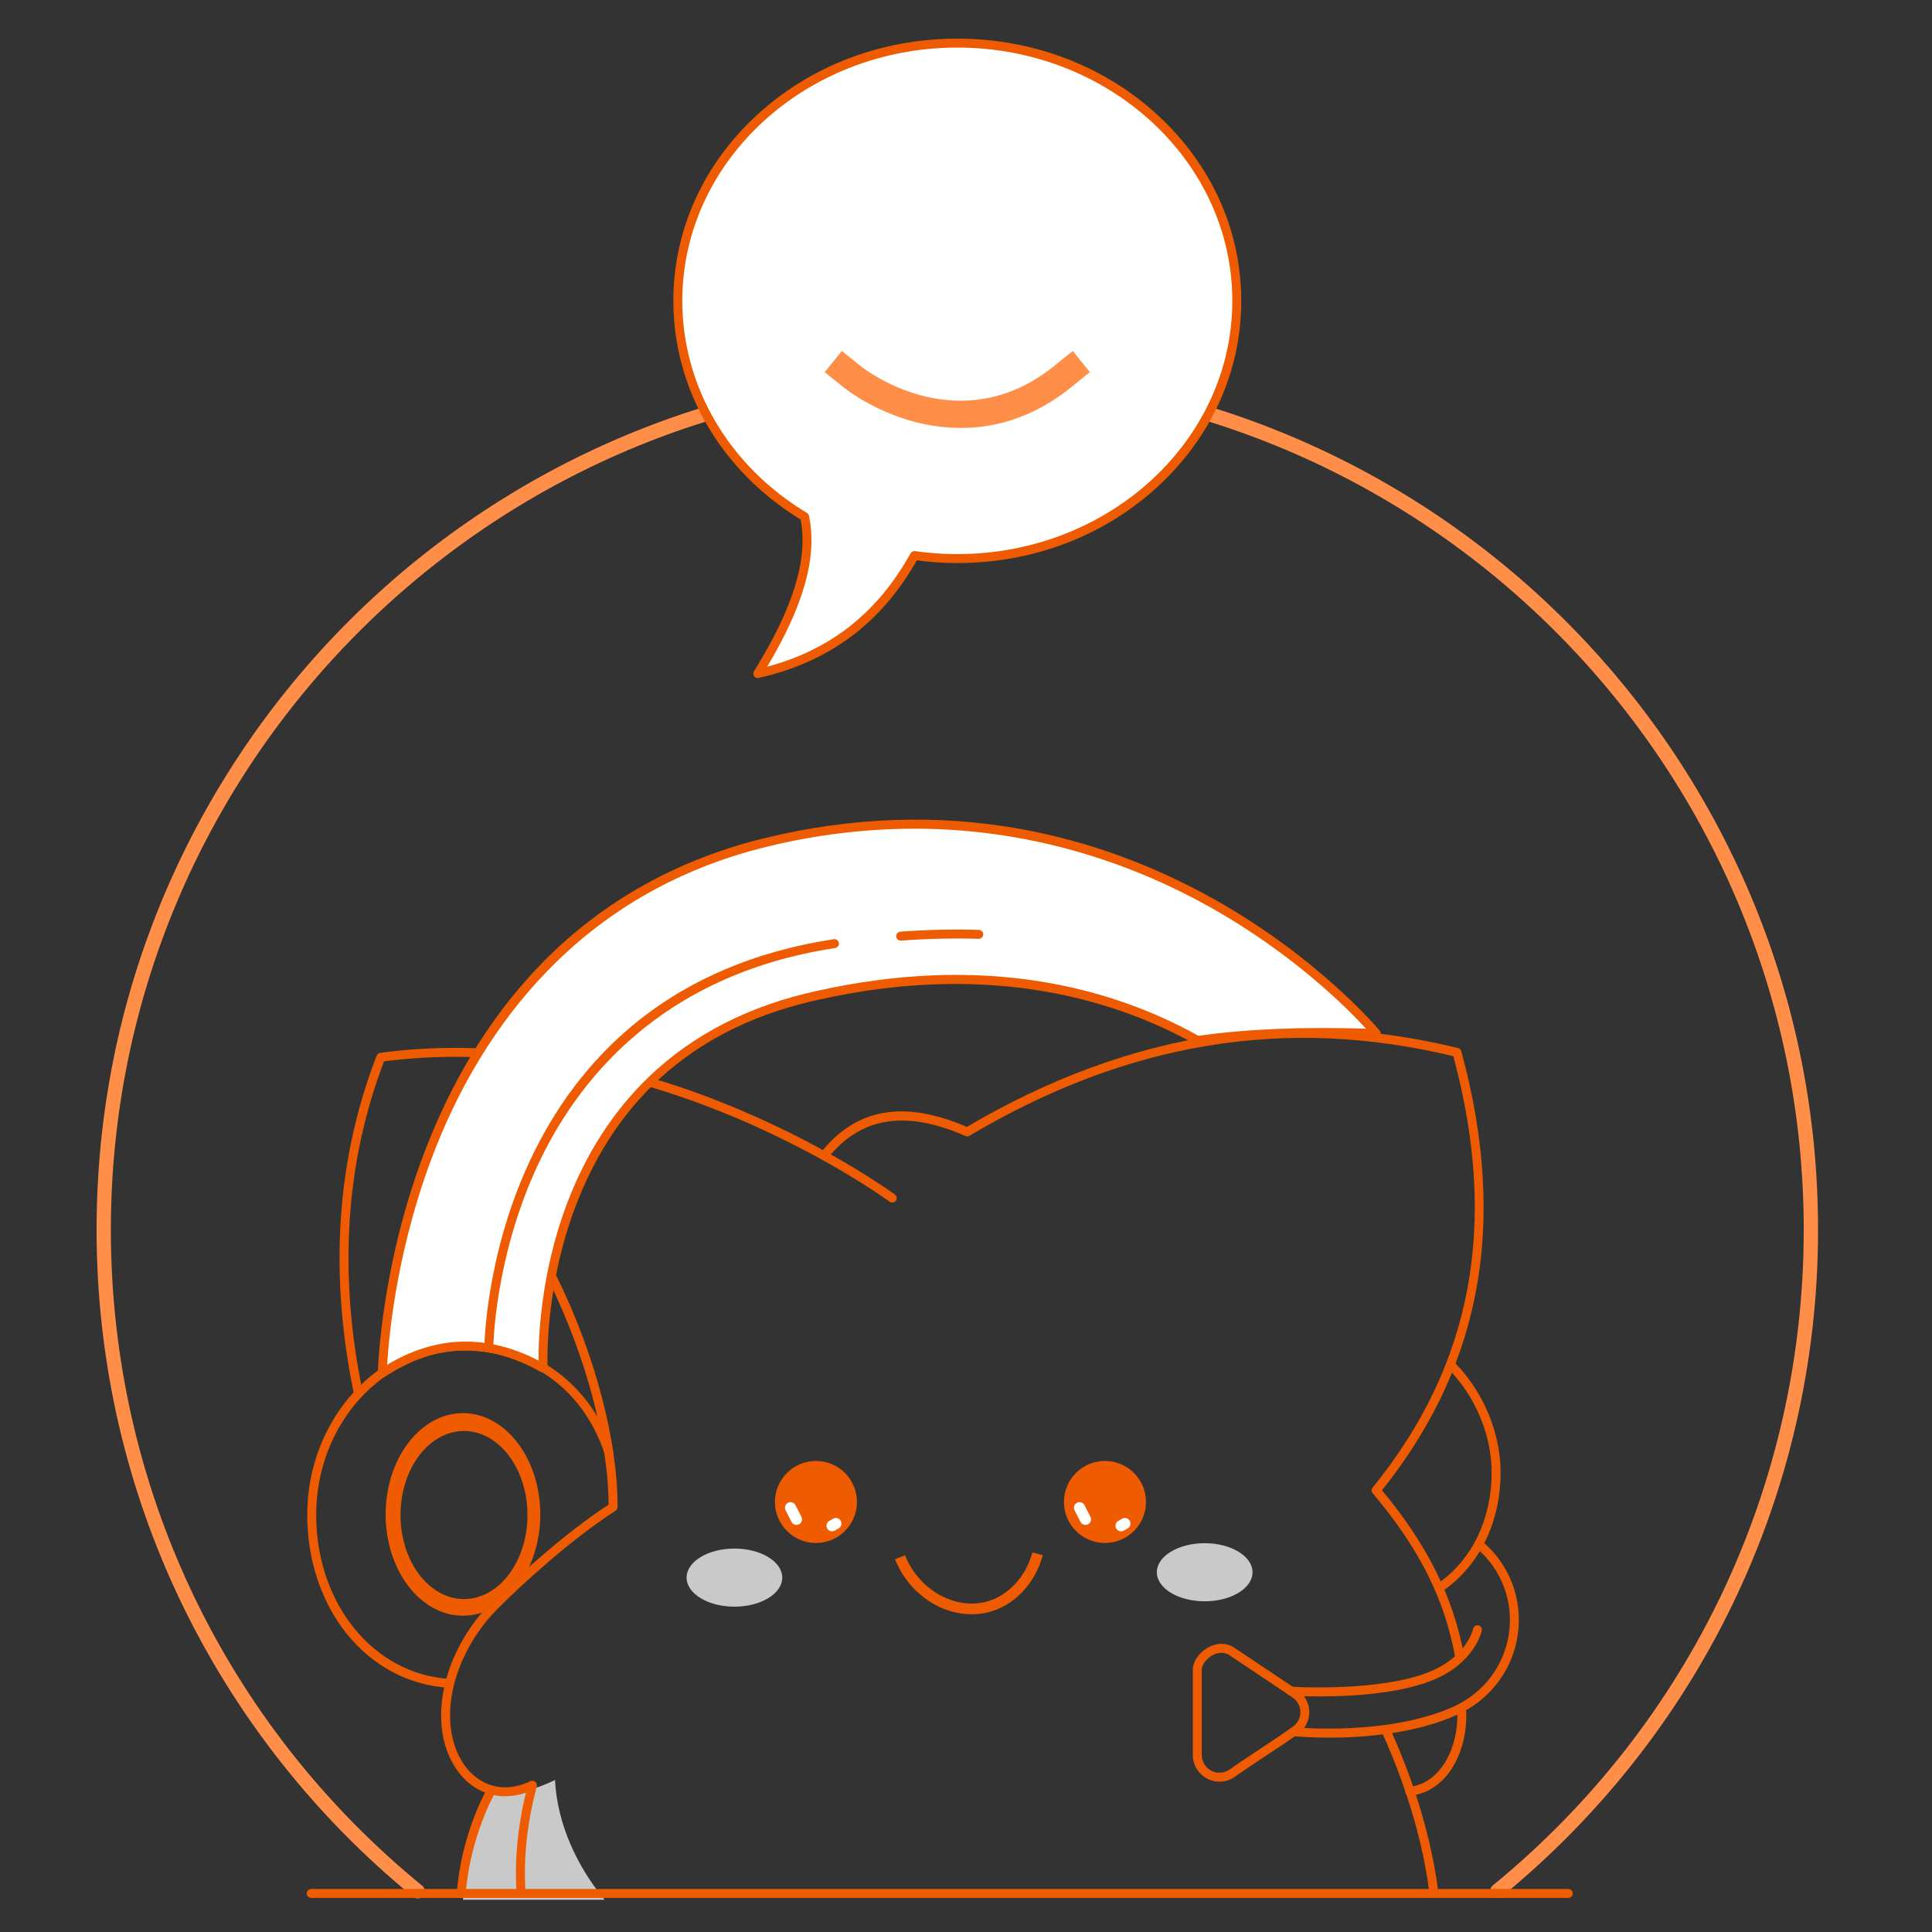 <?xml version="1.0" encoding="UTF-8"?>
<svg width="300px" height="300px" viewBox="0 0 300 300" version="1.1" xmlns="http://www.w3.org/2000/svg" xmlns:xlink="http://www.w3.org/1999/xlink">
    <rect x="0" y="0" width="300" height="300" fill="#333333" stroke="none"/>
    <title>3-04</title>
    <g id="Illusatrtion" stroke="none" stroke-width="1" fill="none" fill-rule="evenodd">
        <g id="1" transform="translate(-926, -1035)">
            <g id="3-04" transform="translate(926, 1035)">
                <rect id="Rectangle" x="0" y="0" width="300" height="300"></rect>
                <g id="Group-15" transform="translate(15, 6)">
                    <path d="M56.896,288.994 L78.887,288.994 L78.679,288.743 C74.514,283.646 71.506,277.059 71.182,270.394 C63.997,273.888 60.795,271.783 61.161,272.134 C59.896,275.066 58.09,280.449 57.494,283.406 C57.138,285.249 56.938,287.118 56.896,288.994 Z" id="Path" fill="#C9C9C9" fill-rule="nonzero"></path>
                    <path d="M49.852,288.783 C49.599,288.783 49.354,288.693 49.158,288.533 C34.067,276.211 21.84,260.75 13.329,243.225 C9.011,234.32 5.702,224.961 3.462,215.321 C1.158,205.369 -0.004,195.186 2.13162821e-14,184.97 C2.13162821e-14,166.923 3.534,149.431 10.505,132.945 C24.087,100.906 49.592,75.401 81.632,61.819 C98.102,54.854 115.602,51.319 133.649,51.319 C151.696,51.319 169.188,54.854 185.674,61.824 C217.713,75.407 243.218,100.912 256.801,132.951 C263.771,149.429 267.305,166.932 267.305,184.975 C267.309,195.187 266.148,205.367 263.846,215.316 C259.388,234.488 250.735,252.433 238.508,267.859 C232.495,275.452 225.682,282.373 218.185,288.504 C217.709,288.866 217.032,288.786 216.653,288.323 C216.275,287.86 216.331,287.18 216.78,286.785 C247.477,261.689 265.084,224.581 265.084,184.975 C265.084,112.509 206.123,53.54 133.649,53.54 C61.176,53.54 2.214,112.502 2.214,184.975 C2.214,224.597 19.834,261.716 50.556,286.813 C50.919,287.11 51.056,287.604 50.898,288.046 C50.74,288.488 50.321,288.783 49.852,288.783 L49.852,288.783 Z" id="Path" fill="#ff8e49" fill-rule="nonzero"></path>
                    <path d="M133.649,0.694 C109.68,0.694 90.25,18.612 90.25,40.716 C90.25,54.755 98.091,67.104 109.953,74.248 L109.944,74.248 C111.455,81.515 108.096,89.835 102.671,98.602 C112.716,96.33 121.134,90.827 126.993,80.277 L126.993,80.277 C129.2,80.589 131.427,80.746 133.656,80.745 C157.624,80.745 177.056,62.826 177.056,40.724 C177.056,18.622 157.617,0.694 133.649,0.694 Z" id="Path" fill="#FFFFFF" fill-rule="nonzero"></path>
                    <path d="M102.671,99.292 C102.419,99.292 102.187,99.155 102.064,98.935 C101.942,98.715 101.948,98.446 102.081,98.232 C108.189,88.366 110.492,80.868 109.322,74.675 C96.937,67.099 89.556,54.428 89.556,40.716 C89.556,29.829 94.149,19.598 102.49,11.906 C110.831,4.213 121.882,5.32907052e-14 133.649,5.32907052e-14 C145.416,5.32907052e-14 156.482,4.229 164.807,11.906 C173.132,19.583 177.743,29.829 177.743,40.716 C177.743,51.602 173.149,61.834 164.807,69.532 C156.465,77.23 145.416,81.43 133.649,81.43 C131.548,81.428 129.449,81.289 127.366,81.014 C121.784,90.823 113.752,96.797 102.825,99.267 C102.774,99.281 102.723,99.289 102.671,99.292 Z M110.646,74.218 C111.909,80.502 109.837,87.941 104.135,97.522 C113.974,94.896 121.258,89.139 126.369,79.962 C126.502,79.693 126.792,79.54 127.088,79.581 C129.262,79.889 131.454,80.043 133.649,80.042 C157.197,80.042 176.354,62.4 176.354,40.716 C176.354,19.031 157.197,1.388 133.649,1.388 C110.102,1.388 90.944,19.03 90.944,40.716 C90.944,54.036 98.184,66.35 110.311,73.652 C110.511,73.773 110.637,73.985 110.646,74.218 L110.646,74.218 Z" id="Shape" fill="#ee5b01" fill-rule="nonzero"></path>
                    <path d="M134.175,60.45 C131.708,60.443 129.252,60.112 126.87,59.464 C120.612,57.779 116.41,54.49 115.952,54.119 L113.064,51.787 L115.723,48.497 L118.609,50.826 C118.762,50.95 122.456,53.893 127.971,55.379 C129.993,55.93 132.079,56.212 134.175,56.218 C139.377,56.218 144.26,54.404 148.69,50.826 L151.574,48.497 L154.234,51.787 L151.348,54.122 C146.148,58.323 140.37,60.453 134.175,60.453" id="Path" fill="#ff8e49" fill-rule="nonzero"></path>
                    <path d="M54.751,256.081 L54.707,256.081 C48.511,255.7 42.876,252.719 38.839,247.692 C34.885,242.767 32.708,236.209 32.708,229.229 C32.708,214.397 43.702,202.33 57.215,202.33 C62.065,202.312 66.805,203.772 70.805,206.514 C75.155,209.504 78.407,213.93 80.207,219.314 C80.294,219.551 80.245,219.817 80.08,220.008 C79.914,220.198 79.658,220.284 79.411,220.231 C79.163,220.179 78.965,219.996 78.891,219.754 C74.936,207.93 65.102,203.718 57.215,203.718 C44.467,203.718 34.097,215.161 34.097,229.229 C34.097,243.021 42.994,253.97 54.793,254.699 C55.176,254.71 55.477,255.03 55.466,255.414 C55.454,255.797 55.134,256.098 54.751,256.087 L54.751,256.081 Z" id="Path" fill="#ee5b01" fill-rule="nonzero"></path>
                    <path d="M80.202,228.654 C79.818,228.654 79.508,228.343 79.508,227.96 C79.508,217.826 76.029,204.694 70.206,192.837 C70.097,192.614 70.115,192.349 70.254,192.143 C70.392,191.937 70.63,191.82 70.878,191.837 C71.126,191.854 71.346,192.002 71.456,192.225 C77.373,204.267 80.906,217.63 80.906,227.964 C80.905,228.149 80.83,228.326 80.697,228.455 C80.565,228.585 80.387,228.656 80.202,228.654 Z" id="Path" fill="#ee5b01" fill-rule="nonzero"></path>
                    <path d="M56.631,288.65 L56.577,288.65 C56.195,288.62 55.909,288.287 55.938,287.906 C56.632,278.729 60.519,271.96 60.68,271.677 C60.88,271.363 61.291,271.262 61.613,271.448 C61.935,271.635 62.054,272.042 61.881,272.371 C61.832,272.456 57.994,279.174 57.322,288.007 C57.295,288.369 56.994,288.649 56.631,288.65 L56.631,288.65 Z" id="Path" fill="#ee5b01" fill-rule="nonzero"></path>
                    <path d="M65.895,288.391 C65.527,288.392 65.222,288.106 65.2,287.739 C64.882,282.314 65.468,276.875 66.99,271.109 C67.088,270.739 67.468,270.518 67.839,270.616 C68.209,270.714 68.43,271.094 68.332,271.465 C66.848,277.084 66.278,282.382 66.587,287.657 C66.609,288.04 66.317,288.368 65.935,288.39 L65.895,288.391 Z" id="Path" fill="#ee5b01" fill-rule="nonzero"></path>
                    <path d="M63.46,272.924 C61.144,272.924 58.959,272.042 57.204,270.323 C55.227,268.38 53.947,265.519 53.595,262.252 C53.214,258.694 53.932,254.786 55.667,250.948 C57.054,247.91 58.975,245.145 61.338,242.785 C64.87,239.227 72.709,232.009 79.683,227.525 C79.891,227.381 80.162,227.362 80.388,227.476 C80.615,227.59 80.761,227.818 80.771,228.071 C80.78,228.325 80.65,228.563 80.432,228.693 C73.56,233.112 65.815,240.244 62.323,243.764 C60.078,246.004 58.254,248.629 56.938,251.514 C55.302,255.124 54.626,258.787 54.979,262.099 C55.292,265.047 56.428,267.614 58.172,269.318 C60.632,271.73 63.961,272.198 67.305,270.602 C67.531,270.476 67.808,270.485 68.025,270.627 C68.241,270.768 68.361,271.019 68.336,271.276 C68.31,271.534 68.143,271.756 67.903,271.852 C66.521,272.537 65.002,272.903 63.46,272.924 L63.46,272.924 Z" id="Path" fill="#ee5b01" fill-rule="nonzero"></path>
                    <path d="M40.552,210.589 C40.222,210.589 39.938,210.357 39.872,210.033 C36.087,191.389 37.305,173.857 43.49,157.923 C43.581,157.687 43.794,157.519 44.045,157.485 C53.738,156.183 63.975,156.533 74.472,158.524 C82.86,160.115 91.433,162.752 99.951,166.362 C114.453,172.506 123.915,179.449 124.008,179.518 C124.278,179.757 124.321,180.163 124.106,180.452 C123.891,180.742 123.49,180.819 123.183,180.629 C123.09,180.561 113.735,173.7 99.375,167.62 C86.231,162.054 66.099,156.029 44.638,158.803 C38.679,174.383 37.534,191.522 41.234,209.752 C41.271,209.932 41.234,210.12 41.133,210.273 C41.031,210.427 40.873,210.534 40.692,210.571 C40.646,210.581 40.599,210.587 40.552,210.589 L40.552,210.589 Z" id="Path" fill="#ee5b01" fill-rule="nonzero"></path>
                    <path d="M207.662,288.644 C207.31,288.647 207.011,288.385 206.968,288.035 C205.598,276.894 201.34,266.811 199.574,262.992 C199.427,262.647 199.581,262.248 199.921,262.09 C200.261,261.933 200.665,262.074 200.833,262.409 C202.628,266.288 206.953,276.53 208.345,287.865 C208.392,288.246 208.122,288.592 207.741,288.639 C207.715,288.642 207.689,288.644 207.662,288.644 L207.662,288.644 Z" id="Path" fill="#ee5b01" fill-rule="nonzero"></path>
                    <path d="M211.631,251.851 C211.296,251.851 211.01,251.612 210.95,251.282 C209.31,242.259 205.363,234.419 198.153,225.868 C197.937,225.613 197.934,225.241 198.144,224.982 C213.619,205.963 217.719,184.058 210.671,158 C184.66,151.753 160.081,155.801 135.541,170.356 C135.349,170.471 135.112,170.485 134.907,170.395 C125.595,166.298 118.594,167.441 113.504,173.889 C113.351,174.084 113.105,174.181 112.859,174.146 C112.614,174.11 112.406,173.946 112.314,173.715 C112.223,173.485 112.261,173.223 112.415,173.028 C117.891,166.087 125.325,164.765 135.139,168.981 C147.922,161.443 160.996,156.657 174.01,154.755 C186.147,152.981 198.721,153.644 211.399,156.74 C211.645,156.8 211.838,156.988 211.905,157.231 C215.672,170.964 216.372,183.841 213.987,195.505 C212.844,201.075 210.991,206.476 208.473,211.574 C206.023,216.494 203.044,221.132 199.588,225.405 C206.638,233.874 210.694,242.031 212.323,251.027 C212.391,251.403 212.143,251.763 211.767,251.833 C211.723,251.844 211.677,251.85 211.631,251.851 L211.631,251.851 Z" id="Path" fill="#ee5b01" fill-rule="nonzero"></path>
                    <path d="M56.888,244.888 C50.267,244.888 44.881,237.833 44.881,229.161 C44.881,220.488 50.267,213.432 56.888,213.432 C63.508,213.432 68.895,220.487 68.895,229.161 C68.895,237.834 63.508,244.888 56.888,244.888 Z M57.047,216.204 C51.612,216.204 47.191,222.058 47.191,229.254 C47.191,236.449 51.612,242.303 57.047,242.303 C62.482,242.303 66.904,236.449 66.904,229.254 C66.904,222.058 62.482,216.204 57.047,216.204 L57.047,216.204 Z" id="Shape" fill="#ee5b01" fill-rule="nonzero"></path>
                    <path d="M208.903,240.994 C208.602,240.995 208.334,240.8 208.241,240.513 C208.148,240.226 208.252,239.912 208.497,239.736 C213.659,236.016 216.622,229.788 216.622,222.65 C216.622,216.901 214.141,210.919 209.986,206.647 C209.813,206.47 209.747,206.213 209.814,205.973 C209.881,205.734 210.071,205.549 210.312,205.488 C210.553,205.426 210.808,205.498 210.981,205.676 C215.382,210.2 218.01,216.544 218.01,222.646 C218.01,230.235 214.838,236.874 209.309,240.858 C209.191,240.945 209.049,240.992 208.903,240.994 Z" id="Path" fill="#ee5b01" fill-rule="nonzero"></path>
                    <path d="M189.887,257.421 C187.372,257.421 185.643,257.314 185.445,257.302 C185.061,257.277 184.771,256.946 184.796,256.562 C184.821,256.179 185.152,255.889 185.535,255.913 C185.665,255.922 198.679,256.73 206.522,253.777 C212.685,251.457 213.705,247.09 213.741,246.905 C213.829,246.539 214.192,246.309 214.56,246.387 C214.928,246.465 215.167,246.822 215.099,247.193 C215.055,247.408 213.919,252.468 207.007,255.076 C201.758,257.059 194.5,257.421 189.887,257.421 Z" id="Path" fill="#ee5b01" fill-rule="nonzero"></path>
                    <path d="M191.4,263.824 C188.328,263.824 186.242,263.625 186.019,263.603 C185.773,263.578 185.558,263.424 185.456,263.198 C185.354,262.971 185.381,262.708 185.525,262.507 C185.67,262.306 185.912,262.197 186.158,262.222 C186.297,262.236 200.629,263.589 210.744,258.983 C215.386,256.869 218.586,252.633 219.304,247.653 C220.031,242.734 218.191,237.784 214.427,234.533 C214.137,234.282 214.106,233.843 214.357,233.554 C214.608,233.264 215.047,233.232 215.336,233.484 C219.458,237.043 221.474,242.464 220.678,247.852 C219.893,253.301 216.394,257.935 211.32,260.246 C204.727,263.248 196.63,263.824 191.4,263.824 Z" id="Path" fill="#ee5b01" fill-rule="nonzero"></path>
                    <path d="M174.364,270.658 C172.075,270.653 170.221,268.799 170.218,266.51 L170.218,253.304 C170.218,251.974 171.242,250.516 172.709,249.759 C174.114,249.033 175.588,249.09 176.758,249.916 L186.546,256.47 L186.561,256.481 C187.648,257.253 188.298,258.501 188.307,259.834 C188.317,261.168 187.684,262.424 186.608,263.211 C185.232,264.217 183.494,265.365 181.653,266.579 C179.978,267.69 178.245,268.831 176.767,269.885 C176.066,270.387 175.226,270.657 174.364,270.658 Z M174.683,250.642 C174.216,250.653 173.757,250.773 173.345,250.992 C172.354,251.504 171.607,252.498 171.607,253.304 L171.607,266.51 C171.606,267.542 172.183,268.487 173.1,268.96 C174.017,269.433 175.121,269.354 175.962,268.755 C177.46,267.687 179.203,266.534 180.888,265.423 C182.715,264.217 184.44,263.077 185.789,262.091 C186.504,261.569 186.924,260.734 186.919,259.849 C186.914,258.964 186.485,258.134 185.764,257.62 L175.978,251.066 L175.963,251.056 C175.591,250.786 175.143,250.641 174.683,250.642 L174.683,250.642 Z" id="Shape" fill="#ee5b01" fill-rule="nonzero"></path>
                    <line x1="248.07" y1="207.057" x2="251.943" y2="212.148" id="Path"></line>
                    <path d="M198.705,154.477 C198.705,154.477 162.611,110.621 104.092,124.769 C45.573,138.916 44.366,207.221 44.366,207.221 C52.574,201.807 60.902,201.691 69.337,206.447 C69.337,206.447 66.687,158.323 112.051,148.541 C139.006,142.499 158.603,148.617 170.964,155.567 C179.336,154.342 188.727,154.122 198.705,154.477 Z" id="Path" fill="#FFFFFF" fill-rule="nonzero"></path>
                    <path d="M44.366,207.909 C44.179,207.909 44.001,207.834 43.87,207.702 C43.74,207.569 43.668,207.389 43.671,207.203 C43.671,207.031 44.064,189.78 51.641,171.032 C56.099,160.004 62.134,150.614 69.58,143.128 C78.898,133.753 90.454,127.349 103.928,124.094 C117.371,120.845 130.748,120.397 143.686,122.763 C154.037,124.655 164.128,128.341 173.682,133.717 C189.945,142.871 199.149,153.932 199.241,154.041 C199.414,154.251 199.449,154.543 199.329,154.788 C199.21,155.032 198.958,155.185 198.686,155.177 C187.76,154.787 178.727,155.139 171.069,156.254 C170.918,156.276 170.763,156.247 170.629,156.172 C159,149.634 139.424,143.123 112.209,149.218 C93.636,153.224 80.896,164.053 74.338,181.408 C69.439,194.374 70.034,206.291 70.034,206.409 C70.048,206.662 69.923,206.903 69.708,207.036 C69.492,207.17 69.221,207.176 69,207.051 C60.612,202.323 52.68,202.567 44.752,207.801 C44.636,207.873 44.502,207.911 44.366,207.909 L44.366,207.909 Z M126.976,122.678 C119.319,122.693 111.692,123.619 104.255,125.438 C74.313,132.673 59.817,154.509 52.928,171.553 C46.641,187.101 45.367,201.591 45.118,205.921 C52.724,201.354 60.619,201.133 68.62,205.265 C68.604,201.851 68.949,191.724 73.034,180.911 C75.979,173.118 80.26,166.49 85.759,161.209 C92.634,154.608 101.431,150.117 111.905,147.858 C124.201,145.102 136.043,144.641 147.096,146.492 C155.665,147.927 163.739,150.736 171.097,154.841 C178.406,153.795 186.936,153.432 197.118,153.73 C194.299,150.655 185.895,142.169 172.955,134.893 C162.124,128.81 146.395,122.678 126.976,122.678 Z" id="Shape" fill="#ee5b01" fill-rule="nonzero"></path>
                    <path d="M60.905,203.9 L60.905,203.9 C60.522,203.9 60.211,203.589 60.211,203.206 C60.211,203.067 60.368,189.253 67.101,174.633 C71.062,166.026 76.49,158.826 83.234,153.224 C91.662,146.22 102.168,141.716 114.469,139.837 C114.714,139.799 114.961,139.895 115.116,140.089 C115.271,140.283 115.311,140.544 115.221,140.776 C115.131,141.007 114.924,141.172 114.679,141.21 C87.448,145.374 74.475,161.972 68.388,175.168 C61.766,189.521 61.605,203.071 61.605,203.21 C61.604,203.394 61.529,203.571 61.398,203.7 C61.267,203.83 61.089,203.902 60.905,203.9 L60.905,203.9 Z" id="Path" fill="#ee5b01" fill-rule="nonzero"></path>
                    <path d="M124.878,140.055 C124.63,140.064 124.396,139.939 124.265,139.729 C124.133,139.519 124.123,139.254 124.24,139.035 C124.356,138.816 124.58,138.675 124.828,138.666 C128.879,138.367 132.942,138.275 137.002,138.389 C137.25,138.396 137.475,138.535 137.593,138.753 C137.711,138.972 137.703,139.236 137.573,139.447 C137.443,139.658 137.21,139.784 136.962,139.777 C132.949,139.664 128.933,139.757 124.93,140.055 L124.878,140.055 Z" id="Path" fill="#ee5b01" fill-rule="nonzero"></path>
                    <path d="M228.537,288.709 L33.323,288.709 C32.94,288.709 32.629,288.399 32.629,288.015 C32.629,287.632 32.94,287.321 33.323,287.321 L228.537,287.321 C228.921,287.321 229.231,287.632 229.231,288.015 C229.231,288.399 228.921,288.709 228.537,288.709 Z" id="Path" fill="#ee5b01" fill-rule="nonzero"></path>
                    <path d="M203.944,272.864 C203.561,272.888 203.231,272.596 203.207,272.213 C203.184,271.83 203.475,271.499 203.858,271.476 C209.037,270.816 211.547,264.884 211.279,259.637 C211.259,259.253 211.554,258.927 211.937,258.907 C212.321,258.888 212.647,259.183 212.667,259.566 C212.822,262.62 212.123,265.734 210.745,268.113 C209.159,270.857 206.839,272.496 204.035,272.853 C204.005,272.859 203.975,272.862 203.944,272.864 Z" id="Path" fill="#ee5b01" fill-rule="nonzero"></path>
                    <circle id="Oval" fill="#ee5b01" fill-rule="nonzero" cx="111.701" cy="227.224" r="6.369"></circle>
                    <path d="M108.673,230.788 C108.348,230.787 108.05,230.605 107.901,230.316 L106.981,228.511 C106.763,228.085 106.931,227.563 107.357,227.345 C107.783,227.127 108.305,227.295 108.523,227.721 L109.444,229.526 C109.549,229.73 109.568,229.968 109.498,230.187 C109.427,230.406 109.272,230.587 109.068,230.692 C108.946,230.755 108.811,230.788 108.673,230.788 Z" id="Path" fill="#FFFFFF" fill-rule="nonzero"></path>
                    <path d="M114.204,231.783 C113.811,231.784 113.467,231.52 113.366,231.141 C113.264,230.762 113.431,230.361 113.771,230.166 L114.361,229.827 C114.63,229.673 114.96,229.673 115.228,229.829 C115.496,229.984 115.66,230.271 115.66,230.581 C115.659,230.89 115.493,231.176 115.224,231.33 L114.634,231.669 C114.503,231.744 114.355,231.783 114.204,231.783 L114.204,231.783 Z" id="Path" fill="#FFFFFF" fill-rule="nonzero"></path>
                    <circle id="Oval" fill="#ee5b01" fill-rule="nonzero" cx="156.578" cy="227.224" r="6.369"></circle>
                    <path d="M153.551,230.788 C153.226,230.788 152.927,230.606 152.779,230.316 L151.857,228.511 C151.639,228.085 151.808,227.563 152.234,227.345 C152.66,227.127 153.182,227.295 153.4,227.721 L154.322,229.526 C154.459,229.794 154.446,230.115 154.289,230.372 C154.132,230.629 153.853,230.787 153.551,230.788 L153.551,230.788 Z" id="Path" fill="#FFFFFF" fill-rule="nonzero"></path>
                    <path d="M159.081,231.783 C158.688,231.783 158.345,231.519 158.244,231.14 C158.142,230.761 158.309,230.361 158.649,230.166 L159.239,229.827 C159.654,229.589 160.184,229.732 160.422,230.148 C160.66,230.563 160.516,231.092 160.101,231.33 L159.511,231.669 C159.38,231.744 159.231,231.783 159.081,231.783 L159.081,231.783 Z" id="Path" fill="#FFFFFF" fill-rule="nonzero"></path>
                    <path d="M135.87,244.663 C133.853,244.648 131.873,244.123 130.113,243.136 C127.321,241.573 125.154,239.093 123.981,236.116 L125.528,235.497 C127.667,240.847 133.215,244.013 138.161,242.706 C141.533,241.814 144.269,238.882 145.315,235.056 L146.922,235.494 C145.726,239.892 142.531,243.268 138.593,244.316 C137.704,244.55 136.789,244.667 135.87,244.663 L135.87,244.663 Z" id="Path" fill="#ee5b01" fill-rule="nonzero"></path>
                    <ellipse id="Oval" fill="#C9C9C9" fill-rule="nonzero" cx="172.062" cy="238.138" rx="7.427" ry="4.512"></ellipse>
                    <ellipse id="Oval" fill="#C9C9C9" fill-rule="nonzero" cx="99.04" cy="238.971" rx="7.427" ry="4.512"></ellipse>
                </g>
            </g>
        </g>
    </g>
</svg>